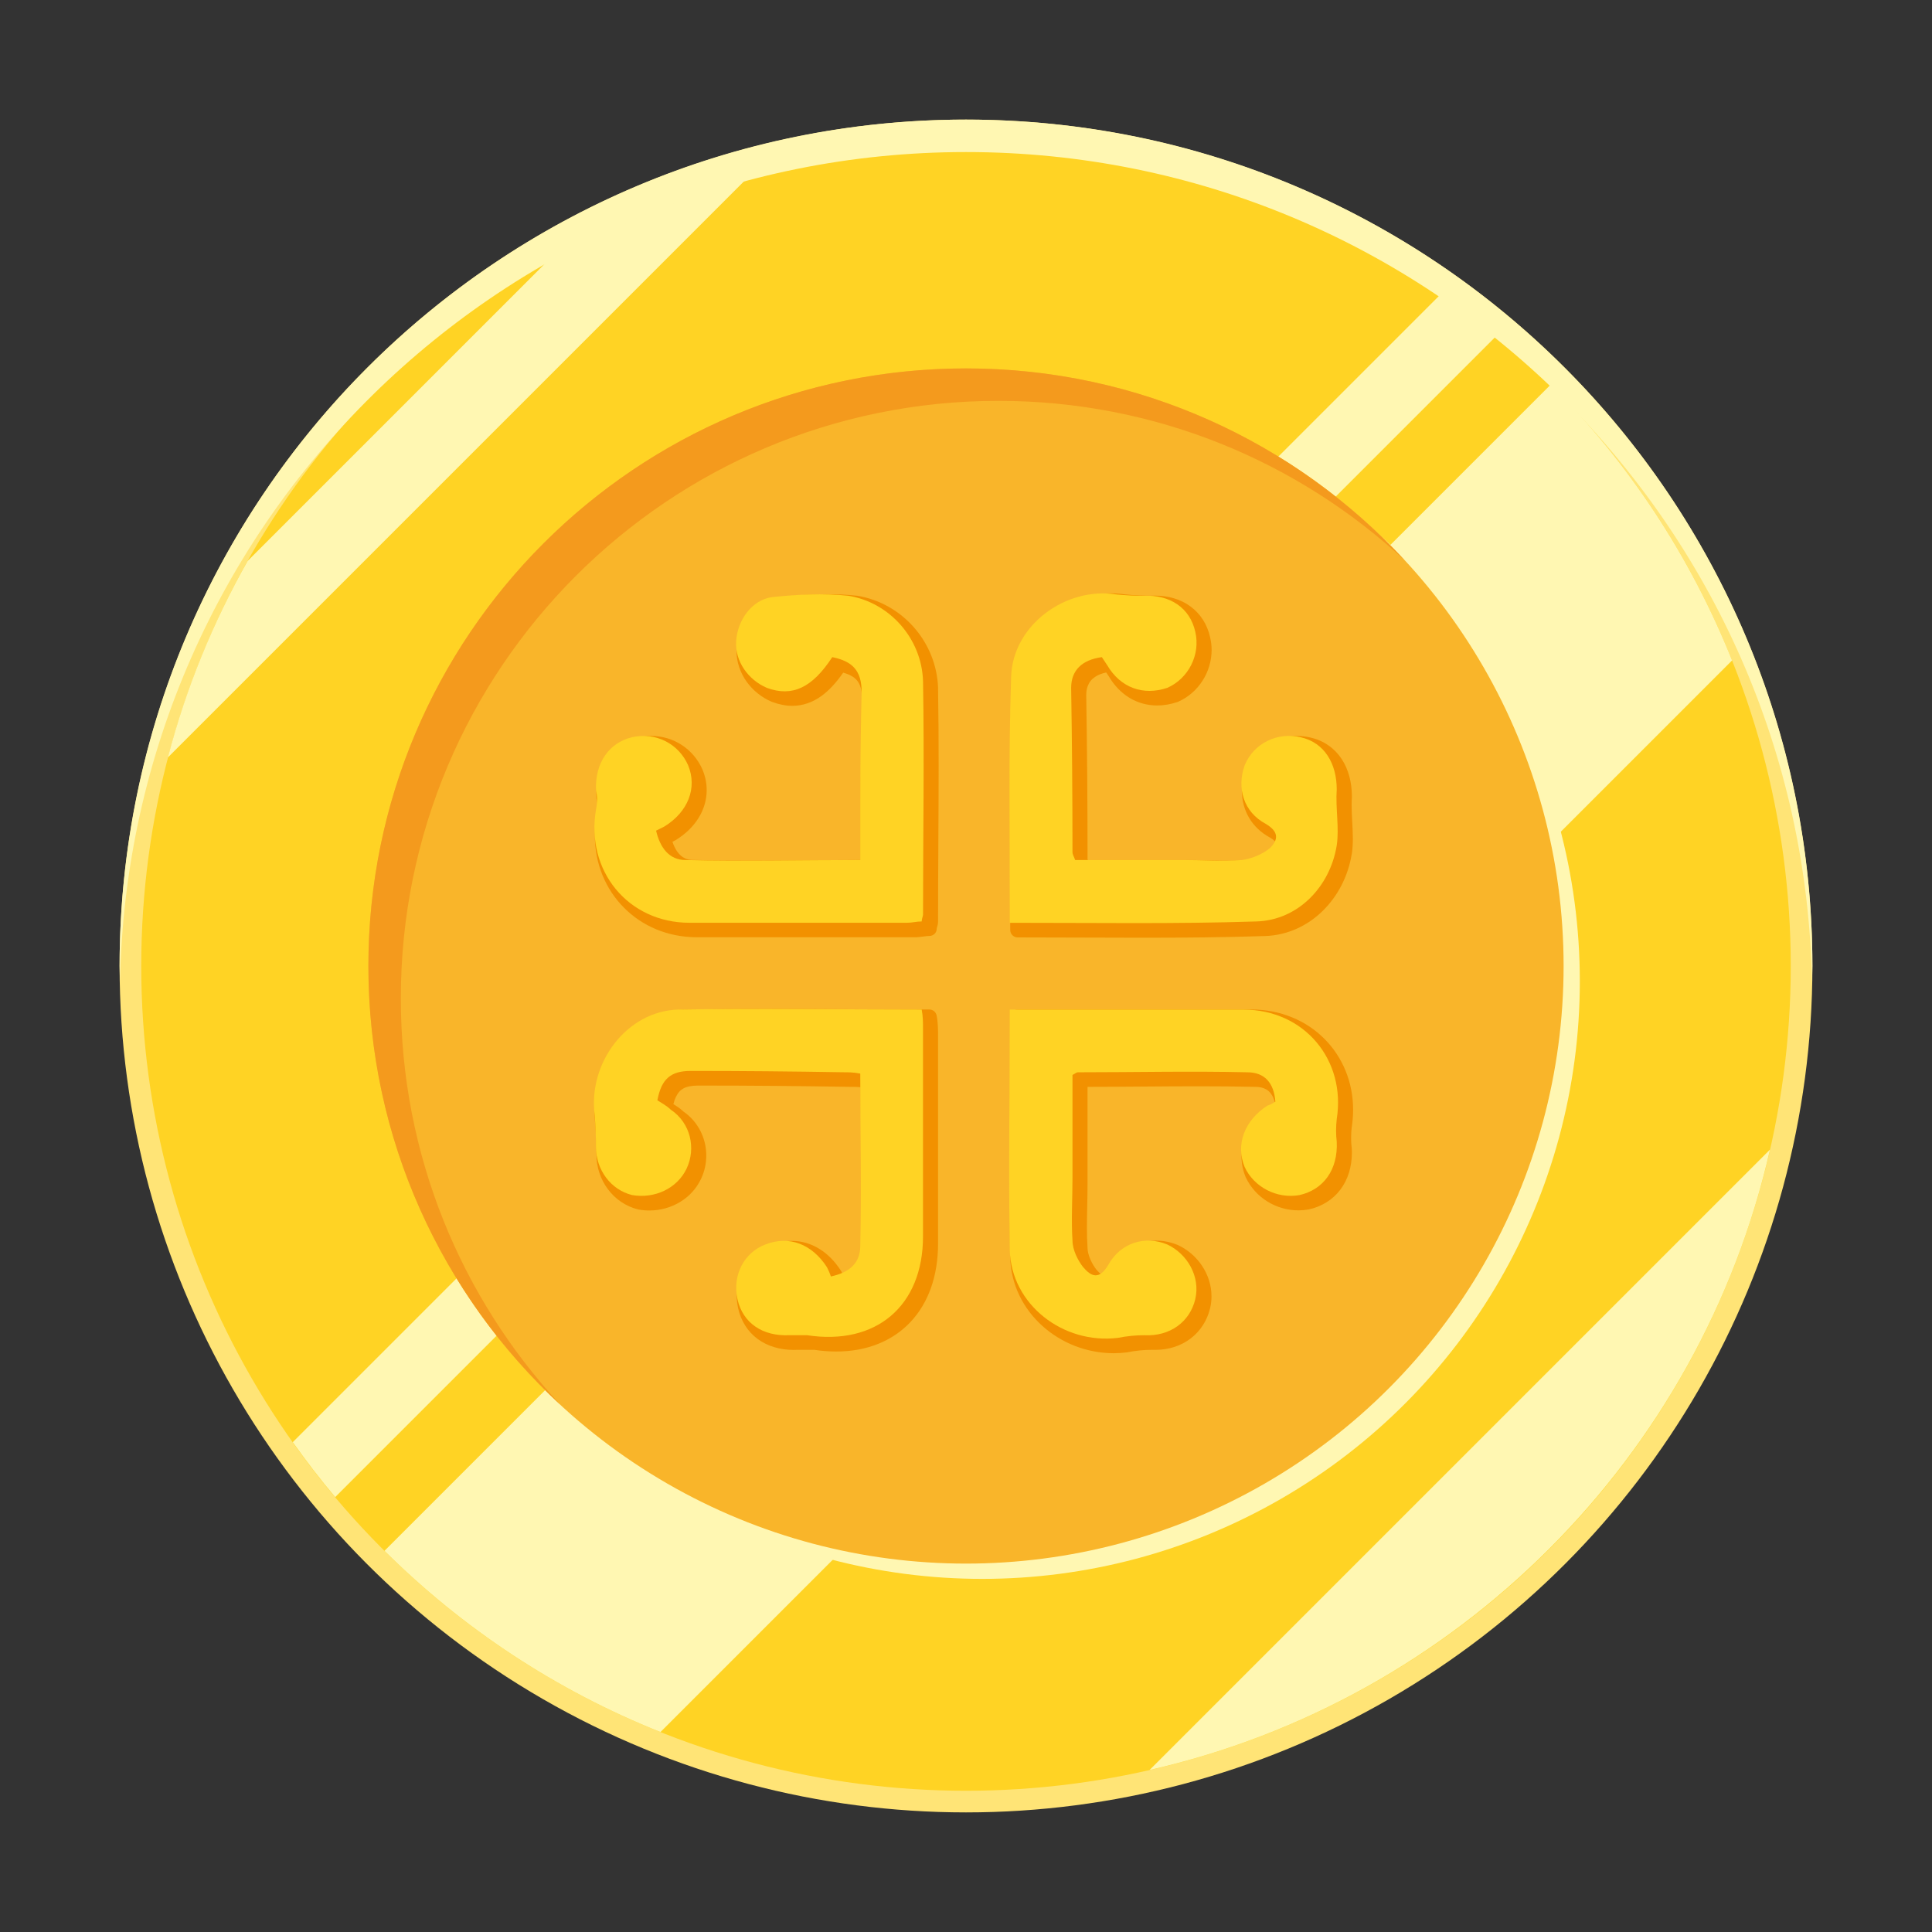 <?xml version="1.0" encoding="utf-8"?>
<!-- Generator: Adobe Illustrator 25.0.0, SVG Export Plug-In . SVG Version: 6.00 Build 0)  -->
<svg version="1.1" id="Layer_1" xmlns="http://www.w3.org/2000/svg" xmlns:xlink="http://www.w3.org/1999/xlink" x="0px" y="0px"
	 viewBox="0 0 595.28 595.28" style="enable-background:new 0 0 595.28 595.28;" xml:space="preserve">
<rect x="0" y="0" width="595.28" height="595.28" fill="#333333" stroke="none"/>
<style type="text/css">
	.st0{fill:#FFE476;}
	.st1{fill:#FFD324;}
	.st2{fill:#FFF7B2;}
	.st3{fill:#F9B52A;}
	.st4{fill:#F49A1D;}
	.st5{fill:#F29100;}
</style>
<g>
	<g>
		<ellipse class="st0" cx="297.64" cy="297.64" rx="260.79" ry="260.79"/>
		<ellipse class="st1" cx="297.64" cy="297.64" rx="254.12" ry="254.12"/>
		<path class="st2" d="M477.83,118.47L118.47,477.83c24.08,23.94,52.95,43.04,85.03,55.84l330.18-330.18
			C520.87,171.42,501.77,142.55,477.83,118.47z"/>
		<path class="st2" d="M545.36,354.21L354.21,545.36C449.11,523.77,523.77,449.11,545.36,354.21z"/>
		<path class="st2" d="M172.84,76.3l-96.55,96.55c-10.64,18.83-18.98,39.11-24.56,60.53L233.38,51.73
			C211.96,57.31,191.67,65.66,172.84,76.3z"/>
		<path class="st2" d="M444.35,90.21L90.21,444.35c4.13,5.83,8.47,11.48,13.07,16.93l358-358
			C455.83,98.68,450.17,94.33,444.35,90.21z"/>
		<circle class="st2" cx="302.64" cy="302.35" r="184.13"/>
		<ellipse class="st3" cx="297.64" cy="297.64" rx="184.13" ry="184.13"/>
		<path class="st4" d="M123.5,307.64c0-101.69,82.44-184.13,184.13-184.13c48.3,0,92.24,18.63,125.09,49.06
			c-33.63-36.3-81.69-59.05-135.08-59.05c-101.69,0-184.13,82.44-184.13,184.13c0,53.39,22.75,101.45,59.05,135.08
			C142.13,399.88,123.5,355.94,123.5,307.64z"/>
		<path class="st2" d="M297.64,46.85c142.35,0,257.99,114.08,260.66,255.79c0.03-1.67,0.13-3.32,0.13-5
			c0-144.03-116.76-260.79-260.79-260.79S36.85,153.61,36.85,297.64c0,1.68,0.09,3.33,0.13,5
			C39.65,160.92,155.29,46.85,297.64,46.85z"/>
	</g>
	<g>
		<path class="st5" d="M288.58,312.86c0.46,2.34,0.45,4.54,0.45,6.2v64.15c0,9.98-3.01,18.34-8.56,24.19
			c-5.53,5.84-13.49,9.04-22.81,9.02c-2.17,0-4.44-0.16-6.77-0.52h-5.23c-0.37,0.01-0.73,0.03-1.11,0.03
			c-4.23,0-8.06-1.14-11.09-3.36c-3.03-2.22-5.16-5.53-6.04-9.53c-0.28-1.35-0.43-2.68-0.43-4c-0.01-6.88,4.05-13.04,10.46-15.45
			l0.01-0.02c2.16-0.82,4.32-1.24,6.44-1.24c3.03,0,5.94,0.85,8.51,2.44c2.58,1.57,4.81,3.85,6.64,6.68l0.14,0.21
			c0.18,0.36,0.37,0.75,0.57,1.2c1.12-0.34,2.04-0.79,2.77-1.29c1.09-0.76,1.78-1.6,2.22-2.73c0.28-0.75,0.45-1.65,0.45-2.76v-0.04
			c0.13-5.88,0.18-11.7,0.18-17.55c0-11.03-0.16-22.11-0.18-33.51c-1.05-0.1-2.02-0.1-3.09-0.1h-0.04
			c-15.62-0.27-31.23-0.4-46.85-0.4c-2.1,0-3.57,0.31-4.59,0.85c-1,0.55-1.72,1.3-2.4,2.7c-0.28,0.6-0.54,1.32-0.75,2.17
			c0.24,0.15,0.48,0.3,0.73,0.46c0.73,0.48,1.54,1.03,2.31,1.78c4.72,3.24,7.09,8.44,7.09,13.58c0,2.44-0.52,4.9-1.59,7.16
			c-1.44,3.09-3.76,5.55-6.55,7.21c-2.79,1.68-6.05,2.58-9.43,2.58c-1.09,0-2.2-0.1-3.31-0.3l-0.15-0.03
			c-3.82-0.96-7.04-3.22-9.28-6.23c-2.25-3.01-3.54-6.77-3.54-10.75c0-3.24-0.14-6.46-0.4-9.68c-0.15-1.27-0.24-2.55-0.24-3.82
			c0.01-7.94,3.04-15.57,8.08-21.3c5.02-5.73,12.15-9.61,20.26-9.82h0.01c8.24-0.13,16.47-0.18,24.74-0.18
			c16.53,0,33.15,0.18,50.15,0.18C287.44,311.04,288.37,311.81,288.58,312.86z"/>
		<path class="st5" d="M289.03,212.1c0.14,7.96,0.18,15.93,0.18,23.9c0,15.95-0.18,31.94-0.18,48.09c0,0.48-0.09,0.72-0.13,0.94
			c-0.06,0.22-0.12,0.39-0.15,0.55c-0.11,0.3-0.14,0.52-0.12,0.55c0,0.6-0.24,1.18-0.66,1.59c-0.42,0.42-1,0.66-1.59,0.66
			c-0.64,0-1.23,0.09-1.95,0.19c-0.72,0.09-1.57,0.22-2.58,0.22h-67.04c-9.05,0-16.98-3.46-22.6-9.16
			c-5.64-5.68-8.95-13.56-8.93-22.29c-0.01-2.01,0.17-4.06,0.52-6.14l0.01-0.06c0.18-0.88,0.27-1.77,0.27-2.59
			c0-0.82-0.09-1.57-0.24-2.17l-0.08-0.43c-0.01-0.4-0.03-0.81-0.03-1.2c0-4.44,1.23-8.38,3.49-11.45s5.55-5.22,9.38-6.1l0.03-0.01
			c1.33-0.3,2.67-0.43,3.99-0.43c6.91-0.01,13.07,4.03,15.83,10.37l0.02,0.05c0.85,2.05,1.27,4.18,1.27,6.26
			c0,3.04-0.88,5.99-2.53,8.63s-4.03,4.95-7.04,6.79l-0.17,0.09c-0.22,0.12-0.49,0.25-0.81,0.42c0.36,1.08,0.81,2.01,1.32,2.79
			c0.75,1.14,1.62,1.9,2.64,2.35c0.69,0.3,1.47,0.46,2.43,0.46h0.04c5.88,0.13,11.75,0.18,17.67,0.18c11.11,0,22.35-0.16,33.9-0.18
			v-16.26c0-11.24,0.13-22.33,0.42-33.3v-0.06c0-2.2-0.37-3.75-0.97-4.83c-0.6-1.09-1.41-1.84-2.79-2.52
			c-0.58-0.28-1.27-0.52-2.05-0.75c-2.14,3.09-4.35,5.49-6.74,7.22c-2.71,1.96-5.76,3.01-8.9,3.01c-2.07,0-4.15-0.43-6.26-1.21
			l-0.12-0.04c-3.13-1.33-5.82-3.52-7.75-6.22c-1.92-2.7-3.09-5.95-3.09-9.38c0-0.33,0-0.67,0.03-1c0.24-3.76,1.62-7.34,3.87-10.19
			c2.25-2.83,5.43-4.96,9.17-5.46l0.08-0.02c4.87-0.51,9.77-0.87,14.72-0.87c3.06,0,6.11,0.13,9.19,0.46l0.12,0.01
			c13.83,2.25,24.46,14.21,24.92,28.48v0.06H289.03z"/>
		<path class="st5" d="M311.27,286.57c0-12.95-0.11-25.69-0.11-38.31c0-12.6,0.11-25.06,0.51-37.44c0.21-8.02,4.08-15.03,9.73-20.01
			c5.65-4.98,13.13-7.99,20.85-7.99c1.45,0,2.94,0.12,4.39,0.33c0.02,0,0.02,0,0.03,0c0.03,0,0.06,0.01,0.09,0.01
			c2.59,0.25,5.17,0.39,7.76,0.39h0.12c0.37-0.01,0.75-0.03,1.11-0.03c4.23,0,8.06,1.12,11.08,3.36c3.03,2.22,5.16,5.52,6.04,9.52
			v0.02c0.3,1.29,0.45,2.56,0.45,3.85c-0.01,6.76-3.99,13.16-10.37,15.98l-0.2,0.07c-2.08,0.69-4.17,1.05-6.2,1.05
			c-3.01,0-5.92-0.79-8.48-2.32c-2.53-1.53-4.71-3.76-6.4-6.61c-0.03-0.03-0.04-0.08-0.07-0.1c-0.25-0.37-0.51-0.76-0.75-1.14
			c-1.42,0.3-2.55,0.76-3.42,1.35c-1.12,0.75-1.83,1.65-2.28,2.82c-0.3,0.78-0.46,1.71-0.46,2.79c0,0.01,0,0.01,0,0.03
			c0.27,16.73,0.4,33.59,0.4,50.58v0.02l0.08,0.18c0,0.01,0,0.01,0.02,0.03h32.21c3.91,0,7.75,0.18,11.65,0.18
			c1.87,0,3.79-0.05,5.73-0.15c0.01,0,0.05,0,0.06-0.01c2.46-0.34,5.35-1.45,7.37-3.13c0.43-0.43,0.75-0.84,0.91-1.15
			c0.18-0.33,0.23-0.54,0.23-0.64c-0.02-0.13-0.02-0.25-0.27-0.6c-0.24-0.33-0.76-0.81-1.63-1.35c-0.03-0.01-0.08-0.04-0.11-0.06
			c-2.85-1.53-5.04-3.66-6.49-6.13c-1.47-2.5-2.19-5.35-2.19-8.23c0-2.14,0.39-4.3,1.14-6.41l0.03-0.1
			c1.38-3.33,3.67-5.96,6.43-7.75c2.77-1.77,6.02-2.7,9.34-2.7c1.35,0,2.73,0.15,4.08,0.46c0.02,0,0.02,0,0.03,0.01
			c4.24,0.93,7.57,3.4,9.7,6.65c2.14,3.28,3.13,7.31,3.13,11.57v0.16c-0.06,0.79-0.08,1.62-0.08,2.46
			c-0.01,3.28,0.36,6.79,0.37,10.31c0,1.56-0.08,3.12-0.31,4.68l-0.02,0.01c-1.09,6.83-4.29,13.02-8.98,17.6
			c-4.66,4.57-10.87,7.52-17.83,7.73c-12.57,0.42-25.15,0.52-37.81,0.52c-12.65,0-25.4-0.1-38.34-0.1c-0.6,0-1.17-0.24-1.59-0.66
			C311.51,287.74,311.27,287.15,311.27,286.57z"/>
		<path class="st5" d="M416.51,353.91c0.02,0.39,0.03,0.79,0.03,1.18c0,4.44-1.23,8.41-3.57,11.48c-2.32,3.07-5.73,5.2-9.73,6.08
			l-0.1,0.01c-1.03,0.18-2.07,0.27-3.09,0.27c-6.89,0-13.29-3.96-16.2-10.16l-0.05-0.1c-0.85-2.07-1.27-4.21-1.27-6.32
			c0-3.01,0.85-5.93,2.43-8.56c1.57-2.62,3.85-4.93,6.7-6.77c0.17-0.1,0.33-0.18,0.51-0.24c0.25-0.09,0.51-0.19,0.78-0.33
			c-0.21-1.24-0.57-2.25-1.03-3.01c-0.63-1.03-1.38-1.68-2.47-2.11c-0.72-0.28-1.62-0.45-2.73-0.45h-0.06
			c-5.73-0.13-11.51-0.18-17.33-0.18c-11.42,0-22.9,0.18-34.25,0.18v30.24c0,4.45-0.18,8.84-0.18,13.04c0,2.1,0.04,4.15,0.18,6.14
			v0.15c0,1,0.31,2.29,0.85,3.52c0.51,1.21,1.23,2.38,1.9,3.24c0.01,0.02,0.03,0.05,0.05,0.06c0.54,0.63,1.05,1.11,1.44,1.36
			c0.4,0.28,0.61,0.31,0.66,0.31c0.05-0.01,0.14,0.02,0.51-0.27c0.34-0.28,0.88-0.9,1.5-1.93h-0.02c0-0.02,0.02-0.02,0.03-0.03
			c1.51-2.68,3.61-4.81,6.05-6.26s5.25-2.2,8.14-2.2c2.22,0,4.5,0.45,6.7,1.35l0.09,0.04c3.01,1.41,5.56,3.64,7.39,6.37
			c1.81,2.73,2.91,5.98,2.91,9.4c0,1.2-0.13,2.43-0.42,3.64c-0.9,3.84-3.03,7.09-5.99,9.35c-2.95,2.26-6.73,3.52-10.85,3.51
			c-0.31,0-0.64,0-0.97-0.01h-0.12c-2.55,0.01-5.11,0.27-7.66,0.78l-0.18,0.03c-1.32,0.15-2.64,0.24-3.96,0.24
			c-8.29-0.01-16.13-3.15-21.96-8.41c-5.84-5.25-9.71-12.68-9.91-21.16v-0.02c-0.15-8.11-0.2-16.2-0.2-24.34
			c0-16.29,0.2-32.73,0.2-49.73c0-0.58,0.24-1.17,0.66-1.59c0.42-0.42,0.99-0.66,1.59-0.66h71.97c9.11,0,17.03,3.45,22.6,9.05
			c5.59,5.61,8.84,13.35,8.83,21.85c0,1.78-0.14,3.6-0.42,5.43h-0.02c-0.11,1.12-0.17,2.2-0.17,3.25c0,1.08,0.06,2.11,0.18,3.1
			L416.51,353.91z"/>
	</g>
	<g>
		<g>
			<path id="Layer_36_" class="st1" d="M387.2,283.91c12.75-0.41,22.62-10.69,24.67-23.44c0.82-5.35-0.41-11.51,0-17.27
				c0-7.81-3.7-14.39-11.1-16.04c-6.99-1.64-14.39,1.65-17.27,8.64c-2.47,6.99-0.41,14.39,6.58,18.09c4.11,2.47,3.7,4.93,1.23,7.4
				c-2.47,2.06-5.76,3.29-8.64,3.7c-6.17,0.41-11.93,0-17.68,0c-11.24,0-22.48,0-33.72,0c-0.41-1.23-0.82-1.65-0.82-2.47
				c0-17-0.14-33.86-0.41-50.58c0-5.35,3.29-8.64,9.46-9.46c0.55,0.82,1.1,1.65,1.64,2.47c4.11,6.99,11.1,9.46,18.51,6.99
				c6.58-2.88,10.28-10.28,8.64-17.27c-1.65-7.4-7.81-11.51-16.04-11.1c-2.74,0-5.48-0.14-8.22-0.41
				c-15.63-2.47-32.08,9.46-32.49,25.5c-0.82,24.67-0.41,49.76-0.41,75.67C337.03,284.32,362.12,284.73,387.2,283.91L387.2,283.91z"
				/>
			<path id="Layer_35_" class="st1" d="M237.92,183.98c-6.17,0.82-10.69,6.99-11.1,13.57c-0.41,6.17,3.7,11.93,9.46,14.39
				c7.81,2.88,13.98,0,20.15-9.46c6.17,1.23,9.05,4.11,9.05,10.69c-0.27,10.97-0.41,22.07-0.41,33.31c0,6.17,0,11.93,0,18.51
				c-18.51,0-36.19,0.41-53.87,0c-4.93,0-7.81-3.7-9.05-9.05c1.1-0.55,1.92-0.96,2.47-1.23c7.4-4.52,10.28-11.93,7.4-18.92
				c-2.88-6.58-9.87-10.28-17.27-8.64c-6.99,1.65-11.51,7.81-11.1,16.45c0.41,1.65,0.41,3.7,0,5.76
				c-3.29,18.92,9.87,34.96,28.79,34.96c22.48,0,44.83,0,67.03,0c1.65,0,2.88-0.41,4.52-0.41c0-0.82,0.41-1.65,0.41-2.06
				c0-24.26,0.41-48.12,0-71.97c-0.41-13.16-10.28-24.26-23.03-26.32C253.55,182.74,245.73,183.16,237.92,183.98L237.92,183.98z"/>
			<path id="Layer_34_" class="st1" d="M209.13,311.05c-16.04,0.41-27.96,16.45-25.91,32.49c0.27,3.29,0.41,6.58,0.41,9.87
				c0,6.99,4.52,13.16,11.1,14.8c6.99,1.23,13.98-2.06,16.86-8.22c2.88-6.17,1.23-13.98-4.93-18.09c-1.23-1.23-2.88-2.06-4.11-2.88
				c1.23-6.58,4.11-9.05,10.28-9.05c15.63,0,31.25,0.14,46.88,0.41c1.64,0,3.29,0,5.35,0.41c0,18.09,0.41,35.37,0,53.05
				c0,5.35-3.29,8.22-9.05,9.46c-0.41-1.23-0.82-2.06-1.23-2.88c-4.52-6.99-11.51-9.87-18.92-6.99c-6.58,2.47-10.28,9.46-8.64,16.86
				c1.65,7.4,7.81,11.51,16.04,11.1c1.65,0,3.7,0,5.35,0c21.38,3.29,35.78-9.05,35.78-30.43s0-42.77,0-64.15c0-1.64,0-3.7-0.41-5.76
				C258.48,311.05,233.81,310.64,209.13,311.05z"/>
			<path id="Layer_33_" class="st1" d="M344.43,412.22c2.74-0.55,5.48-0.82,8.22-0.82c7.81,0.41,13.98-4.11,15.63-11.1
				c1.64-6.99-2.47-13.98-8.64-16.86c-6.99-2.88-14.39-0.41-18.09,6.17c-2.88,4.93-5.35,3.7-7.81,0.82
				c-1.64-2.06-3.29-5.35-3.29-8.22c-0.41-6.17,0-12.75,0-19.33c0-10.69,0-21.38,0-31.67c0.82-0.41,1.23-0.82,1.64-0.82
				c17.27,0,34.96-0.41,52.23,0c5.35,0,8.22,3.29,8.64,9.05c-0.82,0.55-1.65,0.96-2.47,1.23c-6.99,4.52-9.87,11.93-6.99,18.92
				c2.88,6.17,9.87,9.87,16.86,8.64c7.4-1.65,11.93-7.81,11.51-16.45c-0.27-2.19-0.27-4.52,0-6.99
				c2.88-18.09-9.87-33.72-28.79-33.72c-10.42,0-20.7,0-30.84,0c-13.57,0-27.14,0-41.12,0c0,25.5-0.41,49.76,0,74.02
				C311.53,401.94,327.57,414.28,344.43,412.22L344.43,412.22z"/>
		</g>
	</g>
</g>
</svg>

